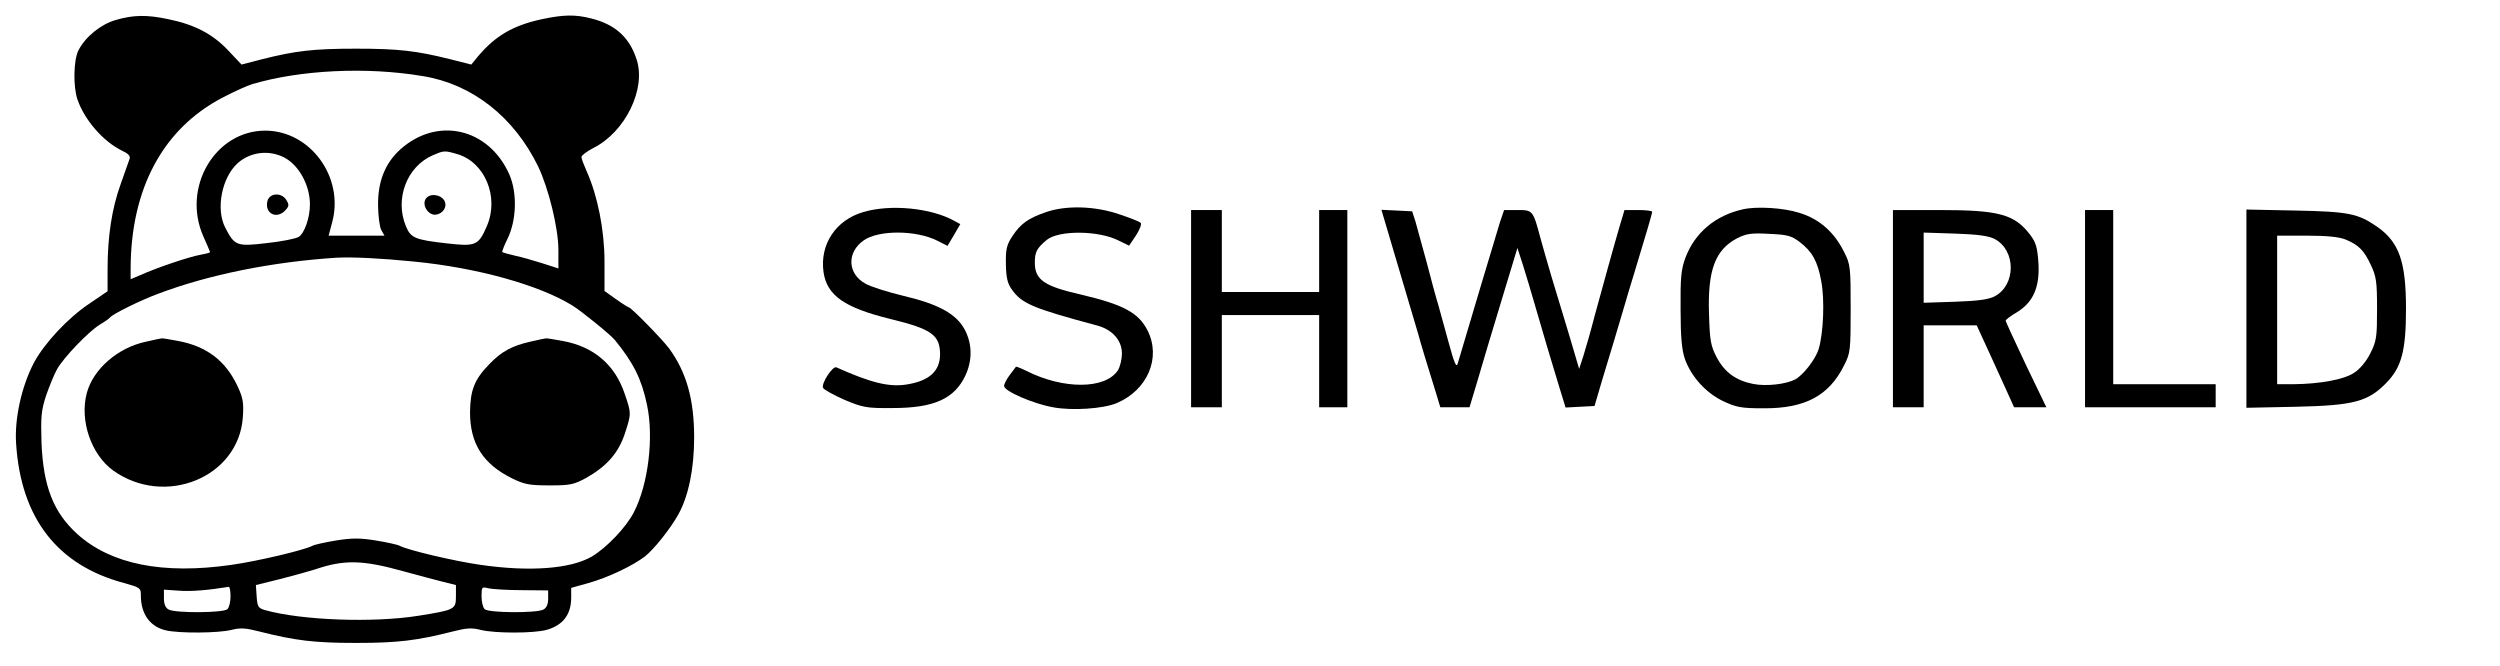 <?xml version="1.0" standalone="no"?>
<!DOCTYPE svg PUBLIC "-//W3C//DTD SVG 20010904//EN"
 "http://www.w3.org/TR/2001/REC-SVG-20010904/DTD/svg10.dtd">
<svg version="1.0" xmlns="http://www.w3.org/2000/svg"
 width="976pt" height="260pt" viewBox="0 0 976 260"
 preserveAspectRatio="xMidYMid meet">

<g transform="translate(0,260) scale(0.1,-0.1)"
fill="#000000" stroke="none">
<path d="M452 2522 c-59 -17 -119 -66 -146 -119 -19 -38 -21 -143 -3 -193 28
-80 101 -163 173 -198 24 -11 34 -21 30 -32 -3 -8 -19 -53 -35 -99 -34 -94
-51 -203 -51 -332 l0 -86 -69 -47 c-85 -56 -178 -156 -219 -233 -48 -92 -76
-219 -69 -316 19 -291 162 -474 421 -543 64 -18 66 -19 66 -50 0 -71 36 -121
98 -135 52 -12 205 -11 256 2 35 9 56 7 107 -6 142 -36 216 -45 379 -45 163 0
237 9 379 45 51 13 72 15 107 6 55 -14 208 -14 258 0 64 18 96 60 96 126 l0
38 68 19 c75 21 170 66 219 103 35 27 100 108 132 166 39 71 61 177 61 299 0
149 -30 255 -98 348 -27 36 -148 160 -157 160 -2 0 -25 14 -50 32 l-45 32 0
115 c0 123 -27 257 -69 351 -11 25 -21 50 -21 57 0 6 21 22 46 35 125 62 208
232 169 347 -28 86 -84 136 -177 159 -62 16 -108 15 -193 -3 -111 -24 -180
-64 -248 -144 l-27 -33 -83 21 c-132 33 -203 41 -367 41 -164 0 -235 -8 -366
-41 l-81 -21 -52 55 c-60 64 -131 101 -233 122 -85 18 -137 17 -206 -3z m1198
-219 c194 -31 357 -160 451 -353 41 -86 79 -241 79 -326 l0 -72 -62 20 c-35
11 -83 25 -108 30 -25 6 -47 12 -49 14 -2 1 7 25 20 51 36 73 39 181 7 253
-81 181 -282 226 -426 96 -58 -53 -87 -124 -86 -216 0 -41 6 -85 12 -97 l13
-23 -109 0 -109 0 14 53 c47 175 -85 356 -260 357 -197 1 -328 -222 -243 -413
14 -32 26 -59 26 -61 0 -3 -18 -7 -39 -11 -41 -7 -169 -50 -233 -79 l-38 -16
0 42 c1 313 127 546 359 667 46 24 97 47 114 52 188 56 447 69 667 32z m-540
-318 c57 -30 100 -108 100 -183 0 -52 -21 -112 -44 -127 -12 -7 -68 -18 -124
-24 -118 -14 -126 -11 -163 61 -37 73 -13 195 49 251 49 44 122 53 182 22z
m673 14 c109 -30 167 -167 118 -281 -33 -77 -44 -81 -158 -68 -123 14 -139 21
-158 66 -45 107 3 234 105 278 42 18 45 19 93 5z m-168 -420 c248 -24 491 -92
620 -172 33 -20 149 -114 165 -134 73 -89 105 -153 126 -254 27 -127 5 -309
-51 -418 -29 -58 -107 -140 -165 -174 -83 -48 -243 -60 -435 -32 -99 14 -282
57 -314 74 -9 5 -51 14 -94 21 -61 10 -93 10 -155 0 -42 -7 -84 -16 -93 -21
-32 -17 -215 -60 -314 -74 -269 -39 -472 2 -603 120 -93 84 -133 185 -140 357
-3 102 -1 125 18 184 13 37 32 84 43 103 26 46 122 146 167 174 19 11 37 24
40 28 10 13 119 67 187 92 198 75 447 125 698 141 62 3 169 -2 300 -15z m-41
-1209 c56 -15 125 -34 154 -41 l52 -13 0 -43 c0 -52 -3 -54 -147 -77 -175 -28
-454 -18 -598 22 -27 8 -30 13 -33 53 l-3 45 93 23 c51 13 113 30 138 38 114
39 186 37 344 -7z m-674 -98 c0 -21 -5 -43 -12 -50 -15 -15 -201 -16 -229 -2
-13 7 -19 21 -19 44 l0 34 58 -4 c46 -4 116 2 195 15 4 0 7 -16 7 -37z m1137
24 l103 -1 0 -32 c0 -22 -6 -36 -19 -43 -28 -14 -214 -13 -229 2 -7 7 -12 29
-12 50 0 37 1 38 28 31 15 -3 73 -7 129 -7z"/>
<path d="M1044 1815 c-12 -48 36 -73 70 -36 15 16 15 22 4 40 -19 31 -66 28
-74 -4z"/>
<path d="M1661 1822 c-14 -26 13 -64 41 -60 29 4 46 33 32 56 -16 25 -60 28
-73 4z"/>
<path d="M570 1266 c-110 -23 -206 -107 -231 -200 -29 -107 17 -241 103 -303
202 -144 489 -27 506 207 4 57 1 76 -20 121 -47 101 -121 157 -233 178 -32 6
-61 11 -64 10 -3 0 -31 -6 -61 -13z"/>
<path d="M2070 1266 c-71 -16 -112 -38 -159 -87 -59 -60 -75 -102 -76 -189 0
-122 51 -202 165 -258 47 -23 67 -27 145 -27 81 0 95 3 143 29 80 45 126 97
151 172 26 79 26 80 0 156 -38 114 -121 185 -243 207 -33 6 -62 11 -65 10 -3
0 -31 -6 -61 -13z"/>
<path d="M3370 1772 c-107 -31 -170 -126 -155 -234 13 -91 81 -139 260 -183
164 -40 195 -63 195 -140 -1 -64 -42 -102 -130 -116 -68 -11 -139 6 -275 67
-14 6 -59 -62 -52 -80 3 -7 41 -28 84 -47 72 -30 86 -33 188 -32 161 0 241 36
284 127 27 59 27 120 -1 176 -32 63 -101 102 -241 135 -62 15 -129 36 -149 48
-69 38 -73 121 -7 168 59 42 206 41 289 -1 l39 -20 25 42 25 43 -22 12 c-90
51 -250 67 -357 35z"/>
<path d="M4084 1772 c-70 -24 -99 -45 -131 -93 -23 -35 -27 -51 -26 -110 1
-53 6 -75 23 -99 39 -55 80 -73 334 -141 59 -16 96 -58 96 -109 0 -22 -7 -52
-16 -66 -49 -74 -212 -75 -357 -2 -22 11 -40 18 -41 16 -1 -2 -12 -16 -24 -32
-12 -16 -22 -35 -22 -43 0 -20 113 -69 191 -83 74 -14 195 -6 248 16 121 51
175 177 121 284 -35 69 -94 101 -260 140 -145 33 -180 58 -180 125 0 42 8 56
46 88 47 39 204 38 283 -3 l39 -19 27 40 c15 23 23 45 18 49 -4 5 -43 20 -85
34 -94 32 -206 35 -284 8z"/>
<path d="M6805 1783 c-108 -24 -188 -91 -225 -189 -17 -46 -20 -77 -19 -202 0
-110 5 -159 17 -194 25 -69 82 -132 149 -164 51 -24 70 -28 158 -28 162 -1
256 49 315 169 24 47 25 59 25 220 0 161 -1 173 -25 220 -39 79 -97 130 -175
154 -63 20 -166 26 -220 14z m220 -127 c50 -38 71 -76 85 -153 14 -71 9 -203
-10 -266 -12 -39 -59 -100 -91 -118 -36 -19 -113 -28 -164 -18 -67 13 -112 45
-143 104 -23 44 -27 64 -30 168 -6 172 24 252 110 297 36 18 56 21 125 17 70
-3 86 -7 118 -31z"/>
<path d="M4650 1395 l0 -385 60 0 60 0 0 180 0 180 190 0 190 0 0 -180 0 -180
55 0 55 0 0 385 0 385 -55 0 -55 0 0 -160 0 -160 -190 0 -190 0 0 160 0 160
-60 0 -60 0 0 -385z"/>
<path d="M5462 1548 c38 -128 72 -242 75 -253 5 -21 42 -143 70 -232 l16 -53
57 0 57 0 31 103 c16 56 58 196 93 311 l63 208 22 -68 c12 -38 34 -112 49
-164 36 -124 57 -195 90 -303 l27 -88 56 3 57 3 28 95 c39 128 64 212 87 290
10 36 28 94 39 130 50 165 71 236 71 243 0 4 -24 7 -54 7 l-54 0 -20 -67 c-26
-89 -63 -224 -97 -348 -14 -55 -34 -124 -43 -153 l-17 -52 -39 132 c-22 73
-53 176 -69 228 -15 52 -35 120 -43 150 -29 109 -30 110 -89 110 l-53 0 -16
-47 c-12 -38 -131 -437 -165 -552 -5 -18 -13 -1 -35 80 -16 57 -34 124 -41
149 -8 25 -28 99 -45 165 -18 66 -38 138 -44 160 l-13 40 -60 3 -60 3 69 -233z"/>
<path d="M7390 1395 l0 -385 60 0 60 0 0 160 0 160 103 0 104 0 40 -87 c22
-49 55 -121 73 -160 l33 -73 63 0 63 0 -80 166 c-43 91 -79 169 -79 172 0 4
20 19 44 33 64 39 90 99 84 193 -4 60 -10 80 -32 109 -62 81 -121 97 -358 97
l-178 0 0 -385z m397 272 c84 -44 84 -180 0 -224 -23 -12 -65 -18 -154 -21
l-123 -4 0 137 0 137 123 -4 c89 -3 131 -9 154 -21z"/>
<path d="M8140 1395 l0 -385 255 0 255 0 0 45 0 45 -200 0 -200 0 0 340 0 340
-55 0 -55 0 0 -385z"/>
<path d="M8770 1395 l0 -387 193 4 c227 5 282 20 354 94 59 61 76 125 76 289
0 184 -27 260 -113 320 -74 51 -110 59 -317 63 l-193 4 0 -387z m387 270 c52
-22 72 -42 99 -100 21 -44 24 -65 24 -171 0 -110 -2 -125 -26 -173 -16 -32
-41 -62 -63 -76 -39 -27 -135 -44 -238 -45 l-63 0 0 290 0 290 115 0 c81 0
127 -5 152 -15z"/>
</g>
</svg>
